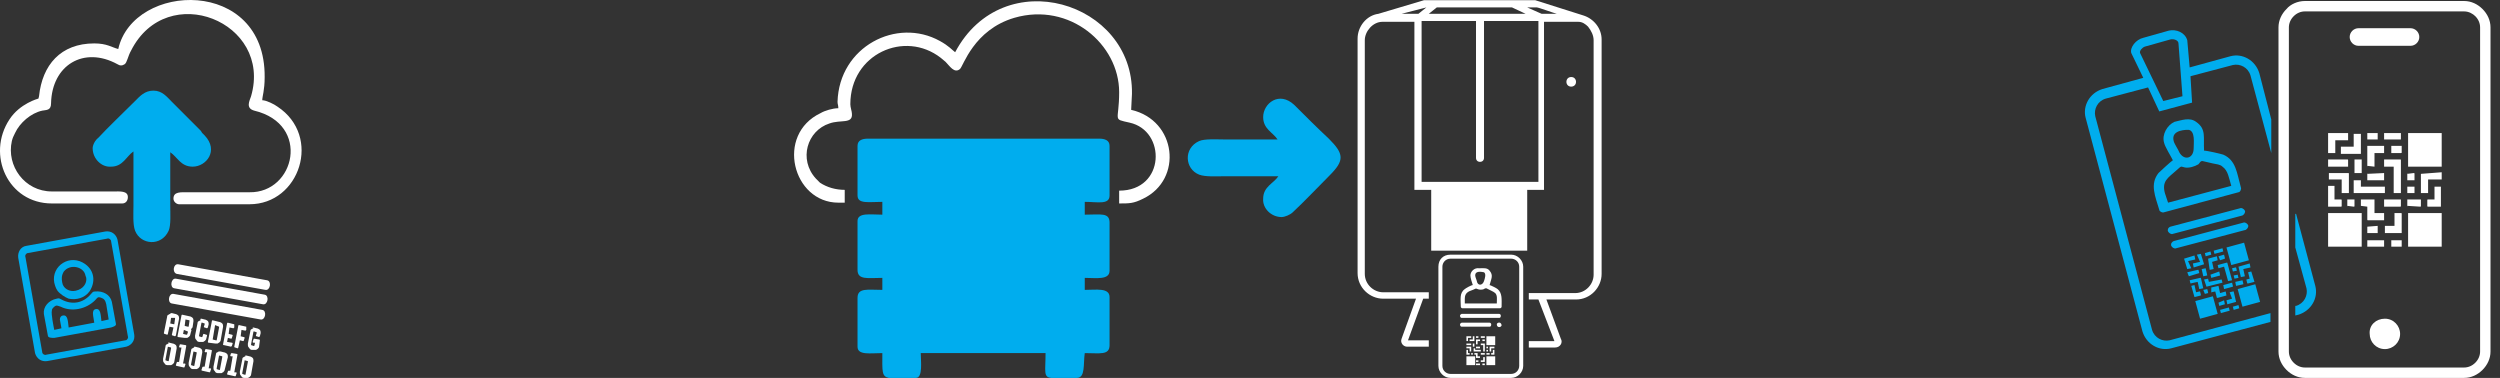 <svg width="172" height="26" viewBox="0 0 172 26" fill="none" xmlns="http://www.w3.org/2000/svg">
<rect x="0" y="0" width="172" height="26" fill="#333333" stroke="none"/>
<path fillRule="evenodd" clipRule="evenodd" d="M16.833 24.789L16.668 25.67V25.725L16.833 25.78H16.889L17.054 24.899V24.844L16.833 24.789C16.889 24.734 16.889 24.734 16.833 24.789ZM16.944 24.459L17.164 24.514C17.219 24.514 17.329 24.569 17.384 24.624C17.439 24.679 17.439 24.789 17.439 24.844L17.274 25.78C17.274 25.835 17.219 25.89 17.164 25.945C17.109 25.945 17.109 26 17.054 26C16.999 26 16.944 26 16.889 26H16.778C16.723 26 16.613 25.945 16.613 25.89C16.558 25.835 16.503 25.78 16.503 25.67C16.503 25.615 16.503 25.615 16.503 25.56L16.668 24.734C16.668 24.624 16.723 24.569 16.778 24.569C16.778 24.569 16.833 24.514 16.889 24.514C16.833 24.459 16.889 24.459 16.944 24.459ZM15.953 24.293L16.283 24.348C16.283 24.348 16.338 24.348 16.338 24.403L16.118 25.615H16.228C16.228 25.615 16.283 25.615 16.283 25.67L16.228 25.835C16.228 25.835 16.228 25.89 16.173 25.89L15.678 25.78C15.678 25.78 15.622 25.78 15.622 25.725L15.678 25.56C15.678 25.56 15.678 25.505 15.732 25.505H15.843L16.008 24.514H15.898C15.898 24.514 15.843 24.514 15.843 24.459L15.898 24.293C15.898 24.348 15.898 24.293 15.953 24.293C15.898 24.293 15.898 24.293 15.953 24.293ZM15.072 24.459L14.907 25.339V25.394L15.072 25.45H15.127L15.292 24.569V24.514L15.072 24.459C15.127 24.459 15.127 24.459 15.072 24.459ZM15.182 24.183L15.402 24.238C15.457 24.238 15.567 24.293 15.622 24.348C15.678 24.403 15.678 24.514 15.678 24.569L15.457 25.45C15.457 25.505 15.402 25.56 15.347 25.615C15.292 25.615 15.292 25.67 15.237 25.67C15.182 25.67 15.127 25.67 15.072 25.67H14.962C14.907 25.67 14.797 25.615 14.797 25.56C14.742 25.505 14.687 25.45 14.687 25.339C14.687 25.284 14.687 25.284 14.687 25.229L14.852 24.403C14.852 24.293 14.907 24.238 14.962 24.238C14.962 24.238 15.017 24.183 15.072 24.183C15.072 24.183 15.127 24.183 15.182 24.183ZM14.191 24.018L14.521 24.073C14.521 24.073 14.577 24.073 14.577 24.128L14.356 25.339H14.466C14.466 25.339 14.521 25.339 14.521 25.394L14.466 25.56C14.466 25.56 14.466 25.615 14.411 25.615L13.916 25.505C13.916 25.505 13.861 25.505 13.861 25.45L13.916 25.284C13.916 25.284 13.916 25.229 13.971 25.229H14.081L14.246 24.238H14.136C14.136 24.238 14.081 24.238 14.081 24.183L14.136 24.018C14.136 24.018 14.136 24.018 14.191 24.018C14.136 24.018 14.191 24.018 14.191 24.018ZM13.31 24.183L13.145 25.064V25.119L13.31 25.174H13.366L13.531 24.293V24.238L13.31 24.183C13.366 24.128 13.366 24.128 13.31 24.183ZM13.421 23.853L13.641 23.908C13.696 23.908 13.806 23.963 13.861 24.018C13.916 24.073 13.916 24.183 13.916 24.238L13.751 25.174C13.751 25.229 13.696 25.284 13.641 25.339C13.586 25.339 13.586 25.394 13.531 25.394C13.476 25.394 13.421 25.394 13.366 25.394H13.255C13.2 25.394 13.09 25.339 13.09 25.284C13.035 25.229 12.98 25.174 12.98 25.064C12.98 25.009 12.98 25.009 12.98 24.954L13.145 24.128C13.145 24.018 13.2 23.963 13.255 23.963C13.255 23.963 13.31 23.908 13.366 23.908C13.31 23.853 13.366 23.853 13.421 23.853ZM12.43 23.688L12.76 23.743C12.76 23.743 12.815 23.743 12.815 23.798L12.595 25.009H12.705C12.705 25.009 12.76 25.009 12.76 25.064L12.705 25.229C12.705 25.229 12.705 25.284 12.65 25.284L12.155 25.174C12.155 25.174 12.1 25.174 12.1 25.119L12.155 24.954C12.155 24.954 12.155 24.899 12.21 24.899H12.32L12.485 23.908H12.375C12.375 23.908 12.32 23.908 12.32 23.853L12.375 23.688C12.375 23.688 12.375 23.688 12.43 23.688C12.375 23.688 12.43 23.688 12.43 23.688ZM11.549 23.853L11.384 24.734V24.789L11.549 24.844H11.604L11.769 23.963V23.908L11.549 23.853C11.604 23.798 11.604 23.853 11.549 23.853ZM11.659 23.578L11.879 23.633C11.934 23.633 12.044 23.688 12.1 23.743C12.155 23.798 12.155 23.908 12.155 23.963L11.989 24.899C11.989 24.954 11.934 25.009 11.879 25.064C11.824 25.064 11.824 25.119 11.769 25.119C11.714 25.119 11.659 25.119 11.604 25.119H11.494C11.439 25.119 11.329 25.064 11.329 25.009C11.274 24.954 11.219 24.899 11.219 24.789C11.219 24.734 11.219 24.734 11.219 24.679L11.384 23.853C11.384 23.743 11.439 23.688 11.494 23.688C11.494 23.688 11.549 23.633 11.604 23.633C11.549 23.578 11.604 23.523 11.659 23.578ZM17.439 22.532L17.659 22.587C17.714 22.587 17.824 22.642 17.879 22.697C17.934 22.752 17.934 22.862 17.934 22.917L17.879 23.137L17.824 23.192L17.659 23.137C17.659 23.137 17.604 23.137 17.604 23.082L17.659 22.917V22.862L17.494 22.807H17.439L17.274 23.688V23.743L17.439 23.798H17.494L17.549 23.578H17.439C17.439 23.578 17.384 23.578 17.384 23.523L17.439 23.357C17.439 23.357 17.439 23.302 17.494 23.302L17.824 23.357C17.824 23.357 17.879 23.357 17.879 23.413L17.824 23.853C17.824 23.908 17.769 23.963 17.714 24.018C17.659 24.018 17.659 24.073 17.604 24.073C17.549 24.073 17.494 24.073 17.439 24.073H17.329C17.274 24.073 17.164 24.018 17.164 23.963C17.109 23.908 17.054 23.853 17.054 23.743C17.054 23.688 17.054 23.688 17.054 23.633L17.219 22.807C17.219 22.697 17.274 22.642 17.329 22.642C17.329 22.642 17.384 22.587 17.439 22.587C17.329 22.532 17.384 22.532 17.439 22.532ZM16.944 22.477C16.944 22.477 16.999 22.477 16.944 22.477V22.697C16.944 22.697 16.944 22.697 16.889 22.752L16.613 22.697L16.558 23.137L16.778 23.192C16.778 23.192 16.833 23.192 16.833 23.247L16.778 23.413C16.778 23.468 16.723 23.468 16.723 23.468L16.503 23.413L16.393 23.908C16.393 23.908 16.393 23.963 16.338 23.963L16.173 23.908C16.118 23.908 16.118 23.853 16.118 23.853L16.393 22.422C16.393 22.422 16.393 22.366 16.448 22.366L16.944 22.477ZM16.118 22.311C16.173 22.311 16.173 22.311 16.118 22.311V22.532C16.118 22.532 16.118 22.532 16.063 22.587L15.788 22.532L15.732 22.972L15.953 23.027C15.953 23.027 16.008 23.027 16.008 23.082L15.953 23.247C15.953 23.302 15.898 23.302 15.898 23.302L15.678 23.247L15.622 23.523L15.953 23.578C15.953 23.578 16.008 23.578 16.008 23.633L15.953 23.798C15.953 23.798 15.953 23.798 15.898 23.853L15.402 23.743C15.347 23.743 15.347 23.743 15.347 23.688L15.622 22.256C15.622 22.256 15.622 22.201 15.678 22.201L16.118 22.311ZM14.797 22.366L14.632 23.357L14.852 23.413H14.907L15.072 22.532V22.477L14.797 22.366ZM15.072 22.146C15.127 22.146 15.237 22.201 15.292 22.256C15.347 22.311 15.347 22.422 15.347 22.477L15.182 23.413C15.182 23.468 15.127 23.523 15.072 23.578C15.017 23.578 15.017 23.633 14.962 23.633C14.907 23.633 14.852 23.633 14.797 23.633L14.356 23.578C14.301 23.578 14.301 23.523 14.301 23.523L14.577 22.091C14.577 22.091 14.577 22.036 14.632 22.036L15.072 22.146ZM13.861 21.926L14.081 21.981C14.136 21.981 14.246 22.036 14.301 22.091C14.356 22.146 14.356 22.256 14.356 22.311L14.301 22.532L14.246 22.587L14.081 22.532C14.081 22.532 14.026 22.532 14.026 22.477L14.081 22.311V22.256L13.916 22.201H13.861L13.696 23.082V23.137L13.861 23.192H13.916L13.971 23.027C13.971 23.027 13.971 22.972 14.026 22.972L14.191 23.027C14.191 23.027 14.246 23.027 14.246 23.082L14.191 23.302C14.191 23.357 14.136 23.412 14.081 23.468C14.026 23.468 14.026 23.523 13.971 23.523C13.916 23.523 13.861 23.523 13.806 23.523H13.696C13.641 23.523 13.531 23.468 13.531 23.413C13.476 23.357 13.421 23.302 13.421 23.192C13.421 23.137 13.421 23.137 13.421 23.082L13.586 22.256C13.586 22.146 13.641 22.091 13.696 22.091C13.696 22.091 13.751 22.036 13.806 22.036C13.751 21.926 13.806 21.926 13.861 21.926ZM12.65 22.697L12.595 22.972L12.815 23.027H12.87L12.925 22.862V22.807L12.65 22.697ZM12.76 21.981L12.705 22.422L12.925 22.477H12.98L13.035 22.091V22.036L12.76 21.981ZM13.035 21.761C13.09 21.761 13.2 21.816 13.255 21.871C13.31 21.926 13.31 22.036 13.31 22.091L13.255 22.477C13.255 22.532 13.2 22.587 13.145 22.642C13.145 22.697 13.2 22.752 13.145 22.807L13.09 23.027C13.09 23.082 13.035 23.137 12.98 23.192C12.925 23.192 12.925 23.247 12.87 23.247C12.815 23.247 12.76 23.247 12.705 23.247L12.265 23.192C12.21 23.192 12.21 23.137 12.21 23.137L12.485 21.706C12.485 21.706 12.485 21.651 12.54 21.651L13.035 21.761ZM11.769 21.871L11.714 22.256L11.989 22.311L12.044 21.926V21.871H11.769C11.769 21.816 11.769 21.816 11.769 21.871ZM11.824 21.541L12.044 21.596C12.1 21.596 12.21 21.651 12.265 21.706C12.32 21.761 12.32 21.871 12.32 21.926L12.1 23.082C12.1 23.082 12.1 23.082 12.044 23.137L11.879 23.082C11.879 23.082 11.824 23.082 11.824 23.027L11.934 22.532L11.659 22.477L11.549 22.972C11.549 23.027 11.494 23.027 11.494 23.027L11.329 22.972C11.329 22.972 11.274 22.972 11.274 22.917L11.494 21.816C11.494 21.706 11.549 21.651 11.604 21.651C11.604 21.651 11.659 21.596 11.714 21.596C11.714 21.541 11.769 21.541 11.824 21.541ZM11.824 20.88L17.934 21.981C18.265 22.036 18.375 21.375 18.044 21.32L11.934 20.219C11.604 20.164 11.494 20.825 11.824 20.88ZM11.989 19.834L18.099 20.935C18.43 20.99 18.54 20.329 18.21 20.274L12.1 19.173C11.769 19.118 11.659 19.779 11.989 19.834ZM12.155 18.843L18.265 19.944C18.595 19.999 18.705 19.338 18.375 19.283L12.265 18.182C11.934 18.127 11.824 18.733 12.155 18.843Z" fill="white"/>
<path fillRule="evenodd" clipRule="evenodd" d="M7.366 16.42L1.916 17.411C1.806 17.411 1.696 17.576 1.751 17.687L2.907 24.238C2.907 24.348 3.072 24.458 3.182 24.403L8.632 23.412C8.742 23.412 8.852 23.247 8.797 23.137L7.641 16.585C7.641 16.475 7.476 16.365 7.366 16.42ZM1.806 16.916L7.255 15.925C7.641 15.87 7.971 16.09 8.081 16.475L9.237 23.027C9.292 23.412 9.072 23.743 8.687 23.853L3.237 24.844C2.852 24.899 2.521 24.679 2.411 24.293L1.255 17.742C1.2 17.356 1.421 16.971 1.806 16.916ZM4.118 21.981L4.228 22.587L3.733 22.697C3.677 22.421 3.512 21.596 3.567 21.375C3.567 21.265 3.622 21.21 3.677 21.155C3.898 20.935 3.953 21.045 4.173 21.1C4.944 21.485 5.934 21.265 6.54 20.66C6.705 20.494 6.705 20.384 6.98 20.494C7.145 20.549 7.255 20.66 7.31 20.935L7.476 21.981L6.98 22.091C6.925 21.651 6.925 21.21 6.595 21.265C6.265 21.32 6.43 21.761 6.485 22.201L4.723 22.532C4.668 22.091 4.668 21.651 4.338 21.706C4.228 21.706 4.118 21.816 4.118 21.981ZM3.017 21.596L3.292 23.082C3.292 23.247 3.567 23.247 3.733 23.247L7.641 22.532C7.806 22.476 8.026 22.421 7.971 22.256L7.696 20.77C7.586 20.274 7.09 19.999 6.54 20.054C6.375 20.054 6.375 20.109 6.265 20.219C5.714 20.88 4.944 20.99 4.228 20.605C4.118 20.549 4.063 20.494 3.898 20.549C3.347 20.66 2.962 21.1 3.017 21.596ZM4.283 19.448C4.228 19.173 4.228 18.953 4.393 18.678C4.833 18.127 5.769 18.347 5.879 18.953L5.934 19.118C5.989 19.503 5.714 19.889 5.219 19.999C4.778 20.109 4.338 19.834 4.283 19.448ZM3.733 19.448C3.788 19.669 3.843 19.834 3.953 19.999C4.118 20.219 4.448 20.439 4.723 20.549C5.274 20.66 5.824 20.494 6.155 20.054C6.595 19.393 6.485 18.623 5.879 18.182C4.833 17.411 3.512 18.292 3.733 19.448Z" fill="#00ADEE"/>
<path fillRule="evenodd" clipRule="evenodd" d="M99.788 17.797C99.457 17.797 99.237 18.072 99.237 18.347V25.174C99.237 25.504 99.512 25.725 99.788 25.725H103.971C104.301 25.725 104.522 25.449 104.522 25.174V18.347C104.522 18.017 104.246 17.797 103.971 17.797C101.989 17.797 101.769 17.797 99.788 17.797ZM99.788 17.521C100.889 17.521 102.815 17.521 103.971 17.521C104.411 17.521 104.797 17.907 104.797 18.347V25.174C104.797 25.614 104.411 26 103.971 26H99.788C99.347 26 98.962 25.614 98.962 25.174V18.347C98.962 17.852 99.292 17.521 99.788 17.521ZM102.98 22.311C102.98 22.587 103.311 22.532 103.311 22.366C103.255 22.091 102.98 22.201 102.98 22.311ZM100.448 22.311C100.448 22.421 100.503 22.476 100.558 22.476H102.485C102.595 22.476 102.595 22.366 102.595 22.311C102.595 22.256 102.54 22.201 102.485 22.201H100.558C100.558 22.201 100.448 22.256 100.448 22.311ZM100.448 21.706C100.448 21.816 100.503 21.871 100.558 21.871H103.145C103.255 21.871 103.255 21.761 103.255 21.706C103.255 21.651 103.2 21.596 103.145 21.596H100.558C100.558 21.596 100.448 21.651 100.448 21.706ZM100.778 20.549C100.778 20.164 100.999 20.054 101.329 19.944C101.604 19.834 101.494 19.834 101.659 19.889C101.769 19.944 101.989 19.944 102.1 19.889C102.155 19.834 102.21 19.834 102.265 19.834L102.595 19.999C102.705 20.054 102.815 20.109 102.87 20.164C103.035 20.329 102.98 20.605 102.98 20.88H100.778V20.549ZM101.494 18.953C101.494 18.567 102.044 18.733 102.1 18.733C102.265 18.843 102.155 19.173 102.1 19.338C101.989 19.669 101.659 19.669 101.604 19.338C101.604 19.283 101.494 19.063 101.494 18.953ZM101.164 18.953C101.164 19.118 101.274 19.448 101.329 19.614C101.219 19.614 100.833 19.834 100.778 19.889C100.393 20.164 100.503 20.605 100.503 21.1C100.503 21.155 100.558 21.21 100.613 21.21H103.2C103.255 21.21 103.311 21.155 103.311 21.1C103.311 20.605 103.366 20.164 103.035 19.889C102.98 19.834 102.54 19.614 102.485 19.614C102.595 19.173 102.76 18.953 102.485 18.623C102.32 18.402 102.044 18.457 101.769 18.457C101.439 18.402 101.164 18.678 101.164 18.953ZM101.879 23.743H102.044V24.183H102.155V23.633H101.879V23.743ZM102.265 23.137H102.87V23.743H102.265V23.137ZM102.375 23.247H102.76V23.633H102.375V23.247ZM102.265 24.514H102.87V25.119H102.265V24.514ZM102.375 24.624H102.76V25.009H102.375V24.624ZM100.889 24.514H101.494V25.119H100.889V24.514ZM100.999 24.624H101.384V25.009H100.999V24.624ZM102.265 24.183H102.375V24.073H102.265V24.183ZM101.219 24.403H101.329V24.293H101.219V24.403ZM102.265 23.853V23.963H102.375V23.853H102.265ZM102.485 24.789V24.899H102.595V24.789H102.485ZM101.109 24.899H101.219V24.789H101.109V24.899ZM102.485 23.467H102.595V23.357H102.485V23.467ZM101.989 25.119H102.155V25.009H101.989V25.119ZM101.549 23.247H101.714V23.137H101.549V23.247ZM101.549 24.789V24.899H101.714V24.789H101.549ZM101.989 23.467H102.155V23.357H101.989V23.467ZM102.265 24.403H102.485V24.293H102.265V24.403ZM101.329 23.853H101.439V23.633H101.329V23.853ZM101.549 25.119H101.824V25.009H101.549V25.119ZM101.879 23.247H102.155V23.137H101.879V23.247ZM101.879 24.403H102.155V24.293H101.879V24.403ZM101.549 23.853V23.963H101.824V23.853H101.549ZM100.889 23.743H101.219V23.633H100.889V23.743ZM102.705 24.293H102.595V24.403H102.815V24.073H102.705V24.293ZM100.889 24.403H101.109V24.293H100.999V24.073H100.889V24.403ZM102.044 24.789H101.879V24.899H102.155V24.569H102.044V24.789ZM101.549 23.688C101.549 23.743 101.549 23.743 101.549 23.688H101.659V23.467H101.824V23.357H101.549V23.688ZM102.485 23.853V24.183H102.595V23.963H102.815V23.853H102.485ZM100.889 23.963H101.109V24.183H101.219V23.853H100.889V23.963ZM100.999 23.247H101.219V23.137H100.889V23.467H100.999V23.247ZM101.329 23.357H101.109V23.467H101.439V23.137H101.329V23.357ZM101.329 24.183H101.879V24.073H101.494V23.963H101.384V24.183H101.329ZM101.439 24.403H101.549V24.624H101.824V24.514H101.659V24.293H101.439V24.403Z" fill="white"/>
<path fillRule="evenodd" clipRule="evenodd" d="M96.43 0.95H97.586L98.136 0.51L96.43 0.95ZM108.1 5.299C108.32 5.299 108.43 5.465 108.43 5.63C108.43 5.85 108.265 5.96 108.1 5.96C107.879 5.96 107.769 5.795 107.769 5.63C107.769 5.465 107.879 5.299 108.1 5.299ZM102.1 1.446V10.86C102.1 11.025 101.989 11.135 101.824 11.135C101.659 11.135 101.549 11.025 101.549 10.86V1.446H97.806V12.512H105.843V1.446H102.1ZM98.301 0.95H104.962L104.026 0.51H98.852L98.301 0.95ZM106.063 0.95H107.109C106.889 0.895 105.843 0.51 105.733 0.51H105.072L106.063 0.95ZM108.925 1.06C109.641 1.28 110.191 1.941 110.191 2.712V18.843C110.191 19.779 109.421 20.605 108.43 20.605H106.393L107.384 23.302C107.549 23.578 107.329 23.908 106.999 23.908H105.182V23.468H106.944L105.843 20.605H105.182V20.164H105.898H108.375C109.09 20.164 109.641 19.559 109.641 18.898V2.767C109.641 2.437 109.476 2.106 109.256 1.831C109.09 1.666 108.87 1.501 108.595 1.501C108.54 1.501 108.375 1.501 108.155 1.501H106.228V13.062H105.072V17.246C104.742 17.246 98.852 17.246 98.467 17.246V13.062H97.311V1.501H95.109C94.448 1.501 93.898 2.161 93.898 2.767V18.843C93.898 19.559 94.503 20.109 95.164 20.109H97.861H98.301V20.55H97.916L96.87 23.413H98.301V23.853H96.815C96.54 23.853 96.32 23.578 96.43 23.302L97.421 20.55H95.164C94.228 20.55 93.402 19.779 93.402 18.788V2.657C93.402 1.831 94.008 1.06 94.834 0.95L97.971 0.014H105.623L108.925 1.06Z" fill="white"/>
<path fillRule="evenodd" clipRule="evenodd" d="M6.375 10.199C6.375 10.915 6.981 11.521 7.641 11.466C8.467 11.466 8.687 10.75 9.182 10.419C9.182 11.631 9.182 12.897 9.182 14.108C9.182 14.659 9.127 15.43 9.292 15.87C9.678 16.861 11.109 16.971 11.604 15.87C11.77 15.485 11.714 14.659 11.714 14.163C11.714 12.952 11.714 11.686 11.714 10.475C12.21 10.805 12.43 11.466 13.256 11.466C14.191 11.466 15.072 10.364 14.081 9.318L13.971 9.208C13.916 9.153 13.916 9.153 13.916 9.153C13.861 9.098 13.861 9.043 13.806 8.988L11.825 7.006C11.494 6.676 11.164 6.235 10.559 6.235C9.953 6.235 9.623 6.621 9.292 6.951C8.577 7.667 7.421 8.768 6.76 9.484C6.54 9.649 6.375 9.979 6.375 10.199Z" fill="#00ADEE"/>
<path fillRule="evenodd" clipRule="evenodd" d="M88.172 14.934C87.457 14.934 86.851 14.328 86.906 13.668C86.906 12.842 87.622 12.621 87.952 12.126C86.741 12.126 85.475 12.126 84.264 12.126C83.714 12.126 82.943 12.181 82.503 12.016C81.512 11.63 81.402 10.199 82.503 9.704C82.888 9.538 83.714 9.594 84.209 9.594C85.42 9.594 86.686 9.594 87.897 9.594C87.567 9.098 86.906 8.878 86.906 8.052C86.906 7.116 88.007 6.235 89.053 7.226C89.824 7.997 90.594 8.768 91.42 9.538C92.466 10.585 92.521 11.025 91.475 12.071C90.76 12.787 89.659 13.943 88.943 14.604C88.778 14.769 88.393 14.934 88.172 14.934Z" fill="#00ADEE"/>
<path fillRule="evenodd" clipRule="evenodd" d="M8.136 3.372C7.696 3.262 7.365 2.987 6.485 2.987C4.173 2.987 2.907 4.473 2.686 6.621C2.631 6.786 2.686 6.731 2.631 6.786C2.631 6.786 1.365 7.116 0.65 8.217C-0.947 10.64 0.54 13.998 3.567 13.998H8.411C8.631 13.998 8.797 13.833 8.797 13.557C8.797 13.117 8.246 13.172 7.806 13.172H3.567C1.696 13.172 0.43 11.41 0.815 9.704C0.87 9.483 0.925 9.373 1.035 9.153C1.365 8.437 2.136 7.777 2.907 7.612C3.182 7.557 3.512 7.612 3.512 7.116C3.567 4.473 5.769 3.152 8.081 4.418C8.246 4.529 8.411 4.529 8.576 4.418C8.742 4.308 8.797 3.868 9.017 3.482C11.494 -1.417 18.76 1.5 17.274 6.621C17.163 6.951 16.888 7.446 17.494 7.612C21.402 8.548 20.301 13.282 17.163 13.227H12.98C12.43 13.227 11.934 13.172 11.934 13.668C11.934 13.888 12.154 14.053 12.319 14.053H17.163C20.631 14.053 22.173 9.373 19.09 7.336C18.87 7.171 18.32 6.896 18.044 6.896C18.044 6.621 18.209 6.235 18.209 5.299C18.264 -1.583 9.182 -1.252 8.136 3.372Z" fill="white"/>
<path fillRule="evenodd" clipRule="evenodd" d="M72.815 24.293H73.64V25.174H72.815V24.293ZM73.64 12.181H74.576V11.3H73.64V12.181ZM70.172 12.181H71.108V11.3H70.172V12.181ZM60.649 12.181H61.585V11.3H60.649V12.181ZM71.879 12.181H72.815V11.3H71.879V12.181ZM73.64 22.587H74.576V21.816C74.576 21.706 74.521 21.651 74.411 21.651H73.64V22.587ZM73.64 17.411H74.411C74.521 17.411 74.576 17.356 74.576 17.246V16.476H73.64V17.411ZM71.879 22.587H72.815V21.816C72.815 21.706 72.76 21.651 72.649 21.651H71.879V22.587ZM71.879 17.411H72.649C72.76 17.411 72.815 17.356 72.815 17.246V16.476H71.879V17.411ZM60.649 17.246C60.649 17.466 60.87 17.411 61.42 17.411C61.64 17.411 61.585 17.081 61.585 16.476H60.649V17.246ZM60.649 21.816V22.587H61.585C61.585 21.485 61.75 21.651 60.815 21.651C60.705 21.651 60.649 21.706 60.649 21.816ZM70.172 22.587C71.273 22.587 71.108 22.752 71.108 21.816C71.108 21.596 70.778 21.651 70.172 21.651V22.587ZM70.172 17.411C71.273 17.411 71.108 17.577 71.108 16.641C71.108 16.42 70.778 16.476 70.172 16.476V17.411ZM74.081 26H72.319C71.769 25.945 71.934 25.559 71.934 24.293H63.347C63.347 24.789 63.512 26 63.016 26H61.145C60.649 25.89 60.705 25.559 60.705 24.293C59.879 24.293 58.998 24.458 58.998 23.853V20.494C58.998 19.779 59.714 19.944 60.705 19.944V19.118C59.714 19.118 58.998 19.283 58.998 18.568V15.209C58.998 14.604 59.879 14.769 60.705 14.769V13.888C59.769 13.888 58.998 14.053 58.998 13.447V10.034C58.998 9.649 59.328 9.539 59.714 9.539H75.622C76.007 9.539 76.338 9.649 76.338 10.034V13.447C76.338 14.108 75.512 13.888 74.631 13.888V14.769C75.732 14.769 76.338 14.604 76.338 15.319V18.623C76.338 19.283 75.402 19.118 74.631 19.118V19.944C75.402 19.944 76.338 19.779 76.338 20.439V23.743C76.338 24.458 75.677 24.293 74.631 24.293C74.521 25.064 74.686 26 74.081 26ZM61.585 24.293H62.411V25.174H61.585V24.293ZM59.879 20.825H75.402V23.412H59.879V20.825ZM72.815 19.118H73.64V19.944H72.815V19.118ZM63.292 19.118H71.879V19.944H63.292V19.118ZM61.585 19.118H62.411V19.944H61.585V19.118ZM59.879 15.705H75.402V18.237H59.879V15.705ZM72.815 13.888H73.64V14.769H72.815V13.888ZM63.292 13.888H71.879V14.769H63.292V13.888ZM61.585 13.888H62.411V14.769H61.585V13.888ZM59.879 10.475H75.402V13.062H59.879V10.475Z" fill="#00ADEE"/>
<path fillRule="evenodd" clipRule="evenodd" d="M65.714 3.593C65.494 3.427 65.273 3.152 64.668 2.822C61.695 1.17 57.732 3.207 57.622 7.006C57.622 7.171 57.677 7.226 57.677 7.446C57.292 7.446 56.741 7.612 56.466 7.777C53.328 9.263 54.539 13.943 57.677 13.943H58.117V13.062C57.512 13.062 56.907 12.897 56.411 12.567L56.136 12.291C54.925 10.97 55.53 8.988 57.072 8.492C57.842 8.217 58.668 8.548 58.613 7.832C58.613 7.667 58.503 7.391 58.503 7.171C58.503 3.703 62.246 2.051 64.723 3.978L65.053 4.253C65.329 4.529 65.659 5.079 66.044 4.749C66.264 4.584 66.98 2.051 69.787 1.225C73.585 0.124 76.998 3.042 76.998 6.345C76.998 8.382 76.503 8.162 77.714 8.437C80.246 8.988 80.191 13.117 76.998 13.117V13.998C77.714 13.998 77.989 13.998 78.65 13.668C81.402 12.346 80.962 8.272 77.824 7.557L77.879 6.455C77.989 0.124 69.017 -2.629 65.714 3.593Z" fill="white"/>
<path fillRule="evenodd" clipRule="evenodd" d="M148.833 6.951L150.154 6.621L149.879 2.987C149.879 2.767 149.549 2.657 149.328 2.712L147.567 3.207C147.402 3.262 147.182 3.483 147.237 3.648L148.833 6.951ZM148.888 9.814C148.943 10.089 149.328 10.695 149.493 11.025C149.328 11.135 148.613 11.796 148.503 11.906C147.897 12.677 148.282 13.502 148.558 14.438C148.558 14.549 148.778 14.659 148.888 14.604L154.007 13.227C154.117 13.227 154.227 13.007 154.172 12.897C153.897 11.906 153.842 11.025 152.961 10.64C152.796 10.585 151.86 10.364 151.64 10.364C151.585 9.428 151.805 8.878 151.09 8.382C150.649 8.052 150.099 8.272 149.604 8.382C149.108 8.603 148.723 9.263 148.888 9.814ZM149.549 9.704C149.328 8.878 150.539 8.933 150.594 8.933C151.035 9.043 150.925 9.814 150.925 10.199C150.925 10.915 150.264 11.08 149.934 10.475C149.879 10.309 149.604 9.924 149.549 9.704ZM148.943 13.282C148.723 12.456 149.163 12.236 149.714 11.741C150.154 11.355 149.989 11.466 150.319 11.521C150.594 11.576 150.98 11.466 151.255 11.3C151.365 11.19 151.365 11.08 151.53 11.08L152.246 11.245C152.466 11.3 152.741 11.3 152.906 11.466C153.292 11.741 153.347 12.236 153.512 12.787L149.163 13.943L148.943 13.282ZM152.136 20.109C152.191 20.109 152.191 20.164 152.136 20.109L152.411 20.054L152.521 20.494C152.521 20.494 152.521 20.494 152.576 20.494L153.182 20.329L153.127 20.054L152.741 20.164L152.631 19.669L152.136 19.779V20.109ZM151.805 19.724L152.906 19.448L152.851 19.228L151.971 19.393L151.916 19.173L151.64 19.228L151.805 19.724ZM151.365 18.017L150.87 18.127L150.925 18.402L151.64 18.182L151.42 17.466L151.145 17.521L151.365 18.017ZM150.539 17.962L151.035 17.852L150.98 17.577L150.264 17.797L150.484 18.512L150.76 18.457L150.539 17.962ZM150.705 19.503L151.2 19.393L151.31 19.889L151.585 19.834L151.42 19.118C151.42 19.118 151.42 19.118 151.365 19.118L150.649 19.283L150.705 19.503ZM154.007 18.347L154.172 19.063L154.448 19.008L154.338 18.512L154.833 18.402L154.778 18.127L154.007 18.347ZM152.026 18.567C152.026 18.623 152.026 18.623 152.026 18.567L152.301 18.512L152.191 18.017L152.576 17.907L152.521 17.632L151.916 17.797L152.026 18.567ZM153.567 20.549L153.182 20.66L153.237 20.935L153.842 20.77L153.677 20.054C153.677 20.054 153.677 20.054 153.622 20.054L153.402 20.109L153.567 20.549ZM150.98 20.439L151.42 20.329C151.42 20.329 151.42 20.329 151.42 20.274L151.365 20.054C151.365 20.054 151.365 20.054 151.31 20.054L151.09 20.109L150.98 19.614L150.76 19.669L150.98 20.439ZM154.778 19.173L154.558 19.228C154.558 19.228 154.558 19.228 154.558 19.283L154.613 19.503C154.613 19.503 154.613 19.503 154.668 19.503L155.108 19.393L154.888 18.678L154.668 18.733L154.778 19.173ZM150.594 19.008L151.31 18.788L151.255 18.567C151.255 18.567 151.255 18.567 151.2 18.567L150.484 18.733L150.594 19.008ZM152.081 18.898L152.136 19.118L152.741 18.953L152.686 18.678L152.081 18.898C152.081 18.843 152.081 18.843 152.081 18.898ZM153.016 19.889L153.622 19.724C153.622 19.724 153.622 19.724 153.622 19.669L153.567 19.448L152.961 19.614L153.016 19.889ZM152.356 17.466L152.961 17.301L152.906 17.081L152.301 17.246L152.356 17.466ZM152.796 21.541L153.402 21.375L153.347 21.155L152.741 21.32L152.796 21.541ZM151.585 19.008L151.86 18.953L151.75 18.457L151.475 18.512L151.585 19.008ZM153.842 19.669C153.842 19.669 153.897 19.669 153.842 19.669L154.338 19.558C154.338 19.558 154.338 19.558 154.338 19.503L154.282 19.283L153.787 19.393L153.842 19.669ZM152.741 17.907L153.071 17.797C153.071 17.797 153.071 17.797 153.071 17.742L153.016 17.521L152.631 17.632L152.741 17.907ZM152.631 20.825L152.686 21.045L153.071 20.935L153.016 20.66L152.631 20.825C152.631 20.77 152.631 20.77 152.631 20.825ZM151.75 17.632L152.136 17.521L152.081 17.301L151.695 17.411L151.75 17.632ZM153.677 21.32L154.062 21.21L154.007 20.99L153.622 21.1L153.677 21.32ZM153.842 17.577C153.842 17.632 153.842 17.632 153.842 17.577L154.117 17.521L154.062 17.246L153.787 17.301L153.842 17.577ZM151.695 21.32L151.971 21.265L151.916 21.045C151.916 21.045 151.915 21.045 151.86 21.045L151.64 21.1L151.695 21.32ZM154.558 20.274L154.613 20.494L154.888 20.439L154.833 20.164L154.558 20.274ZM153.567 18.457L153.622 18.678L153.897 18.623L153.842 18.402C153.842 18.402 153.842 18.402 153.787 18.402L153.567 18.457ZM151.695 20.219C151.695 20.274 151.695 20.274 151.695 20.219L151.916 20.164C151.916 20.164 151.916 20.164 151.916 20.109L151.86 19.889L151.585 19.944L151.695 20.219ZM153.732 19.173L154.007 19.118L153.952 18.898L153.677 18.953L153.732 19.173ZM151.31 20.88L152.081 20.66L152.301 21.43L151.53 21.651L151.31 20.88ZM151.035 20.715L152.246 20.384L152.576 21.596L151.365 21.926L151.035 20.715ZM154.227 20.109L154.998 19.889L155.218 20.66L154.448 20.88L154.227 20.109ZM153.952 19.889L155.163 19.558L155.494 20.77L154.282 21.1L153.952 19.889ZM153.457 17.191L154.227 16.971L154.448 17.742L153.677 17.962L153.457 17.191ZM153.182 17.026L154.393 16.696L154.723 17.907L153.512 18.237L153.182 17.026ZM152.631 18.457L153.016 18.347L153.292 19.338L153.567 19.283L153.237 18.072C153.237 18.072 153.237 18.072 153.182 18.072L152.576 18.237L152.631 18.457ZM149.328 15.595L154.117 14.328C154.227 14.273 154.393 14.383 154.448 14.493C154.503 14.604 154.393 14.769 154.282 14.824L149.493 16.09C149.383 16.145 149.218 16.035 149.163 15.925C149.108 15.815 149.163 15.65 149.328 15.595ZM149.549 16.586L154.338 15.319C154.448 15.264 154.613 15.374 154.668 15.485C154.723 15.595 154.613 15.76 154.503 15.815L149.714 17.081C149.604 17.136 149.438 17.026 149.383 16.916C149.328 16.751 149.438 16.641 149.549 16.586ZM157.971 14.714L159.292 19.669C159.512 20.494 159.016 21.375 158.136 21.651L157.916 21.706V21.045H157.971C158.521 20.88 158.796 20.329 158.686 19.834L157.916 17.026V14.714H157.971ZM147.457 2.602L149.218 2.106C149.714 1.996 150.319 2.216 150.484 2.767L150.649 4.639L153.457 3.868C154.282 3.648 155.163 4.143 155.438 5.024L156.264 8.217V10.53L154.833 5.189C154.668 4.639 154.117 4.363 153.622 4.473L150.705 5.244L150.815 7.061C150.044 7.281 149.328 7.446 148.558 7.667L147.787 6.015L144.87 6.786C144.319 6.951 144.044 7.502 144.154 7.997L148.062 22.697C148.227 23.247 148.778 23.523 149.273 23.412L156.209 21.541V22.146L149.383 23.963C148.558 24.183 147.677 23.688 147.402 22.807L143.493 8.107C143.273 7.281 143.769 6.4 144.649 6.125L147.457 5.354L146.631 3.648C146.521 3.262 146.961 2.712 147.457 2.602Z" fill="#00ADEE"/>
<path fillRule="evenodd" clipRule="evenodd" d="M169.53 0.785H158.576C158.301 0.785 158.026 0.895 157.806 1.115C157.585 1.336 157.475 1.611 157.475 1.886V24.183C157.475 24.459 157.585 24.734 157.806 24.954C158.026 25.174 158.301 25.285 158.576 25.285H169.53C169.806 25.285 170.081 25.174 170.301 24.954C170.521 24.734 170.631 24.459 170.631 24.183V1.886C170.631 1.611 170.521 1.336 170.301 1.115C170.136 0.95 169.861 0.785 169.53 0.785ZM164.081 21.926C164.686 21.926 165.127 22.422 165.127 22.972C165.127 23.578 164.631 24.018 164.081 24.018C163.475 24.018 163.035 23.523 163.035 22.972C162.98 22.367 163.475 21.926 164.081 21.926ZM162.264 1.941H165.842C166.173 1.941 166.448 2.216 166.448 2.547C166.448 2.877 166.173 3.152 165.842 3.152H162.264C161.934 3.152 161.659 2.877 161.659 2.547C161.659 2.216 161.934 1.941 162.264 1.941ZM162.429 14.163C162.429 14.218 162.429 14.218 162.429 14.163L162.87 14.218V15.099C162.87 15.154 162.87 15.154 162.925 15.154H164.026V14.659H163.365V13.723H162.429V14.163ZM161.989 13.283H164.081V12.842H162.429V12.402H161.934V13.283H161.989ZM161.989 10.089H161.053V10.585H162.429V9.208H161.934V10.089H161.989ZM160.613 9.649H161.549V9.153H160.173V10.53H160.668V9.649H160.613ZM160.173 12.347H161.108V13.283H161.604V11.961C161.604 11.906 161.604 11.906 161.549 11.906H160.228V12.347H160.173ZM166.558 11.961V13.283H167.053V12.347H167.989V11.851L166.558 11.961C166.558 11.906 166.558 11.906 166.558 11.961ZM162.87 11.411C162.87 11.466 162.925 11.466 162.87 11.411L163.365 11.466V10.53H164.026V10.034H162.87V11.411ZM164.741 15.54H164.081V16.035H165.237V14.714C165.237 14.659 165.237 14.659 165.182 14.659H164.741V15.54ZM160.173 14.218H161.053C161.108 14.218 161.108 14.218 161.108 14.163V13.778C161.108 13.723 161.108 13.723 161.053 13.723H160.613V12.787H160.173V14.218ZM167.494 13.723H167.053C166.998 13.723 166.998 13.723 166.998 13.778V14.163C166.998 14.218 166.998 14.218 167.053 14.218H167.934V12.842H167.494V13.723ZM160.173 11.466H161.549V11.025C161.549 10.97 161.549 10.97 161.494 10.97H160.173V11.466ZM162.87 11.961V12.402H164.026V11.906L162.87 11.961C162.925 11.906 162.87 11.906 162.87 11.961ZM164.026 14.218H165.127C165.182 14.218 165.182 14.218 165.182 14.163V13.723H164.026V14.218ZM164.026 9.594H165.182V9.153H164.026V9.594ZM162.87 16.971H164.026V16.531H162.87V16.971ZM161.989 11.906H162.485V10.97H161.989V11.906ZM165.622 14.163C165.622 14.218 165.677 14.218 165.622 14.163L166.503 14.218C166.558 14.218 166.558 14.218 166.558 14.163V13.723H165.622V14.163ZM164.521 10.53H165.182C165.237 10.53 165.237 10.53 165.237 10.475V10.034H164.521V10.53ZM162.87 15.595V16.035H163.585V15.54L162.87 15.595C162.925 15.54 162.87 15.595 162.87 15.595ZM162.87 9.594H163.585V9.153H162.87V9.594ZM164.521 16.971H165.237V16.531H164.521V16.971ZM166.558 10.475C166.558 10.53 166.558 10.53 166.558 10.475L167.053 10.53V10.034H166.558V10.475ZM161.053 16.035H161.549V15.595C161.549 15.54 161.549 15.54 161.494 15.54H161.053V16.035ZM166.558 15.595V16.035H167.053V15.54L166.558 15.595C166.558 15.54 166.558 15.595 166.558 15.595ZM165.622 11.961V12.402H166.118V11.961C166.118 11.906 166.118 11.906 166.063 11.906L165.622 11.961C165.677 11.906 165.622 11.906 165.622 11.961ZM161.494 14.163C161.494 14.218 161.549 14.218 161.494 14.163L161.934 14.218C161.989 14.218 161.989 14.218 161.989 14.163V13.723H161.494V14.163ZM165.622 13.283H166.118V12.842H165.622V13.283ZM160.613 15.099H162.044V16.531H160.613V15.099ZM160.173 14.659H162.485V16.971H160.173V14.659ZM166.118 15.099H167.549V16.531H166.118V15.099ZM165.677 14.659H167.989V16.971H165.677V14.659ZM166.118 9.594H167.549V11.025H166.118V9.594ZM165.677 9.153H167.989V11.466H165.677V9.153ZM164.026 11.466H164.686V13.283H165.182V11.025C165.182 10.97 165.182 10.97 165.127 10.97H164.026V11.466ZM158.576 0.069H169.53C170.026 0.069 170.466 0.29 170.796 0.62C171.127 0.95 171.347 1.391 171.347 1.886V24.183C171.347 24.679 171.127 25.119 170.796 25.45C170.466 25.78 170.026 26 169.53 26H158.576C158.081 26 157.64 25.78 157.31 25.45C156.98 25.119 156.76 24.679 156.76 24.183V1.886C156.76 1.391 156.98 0.95 157.31 0.62C157.585 0.29 158.081 0.069 158.576 0.069Z" fill="white"/>
</svg>
